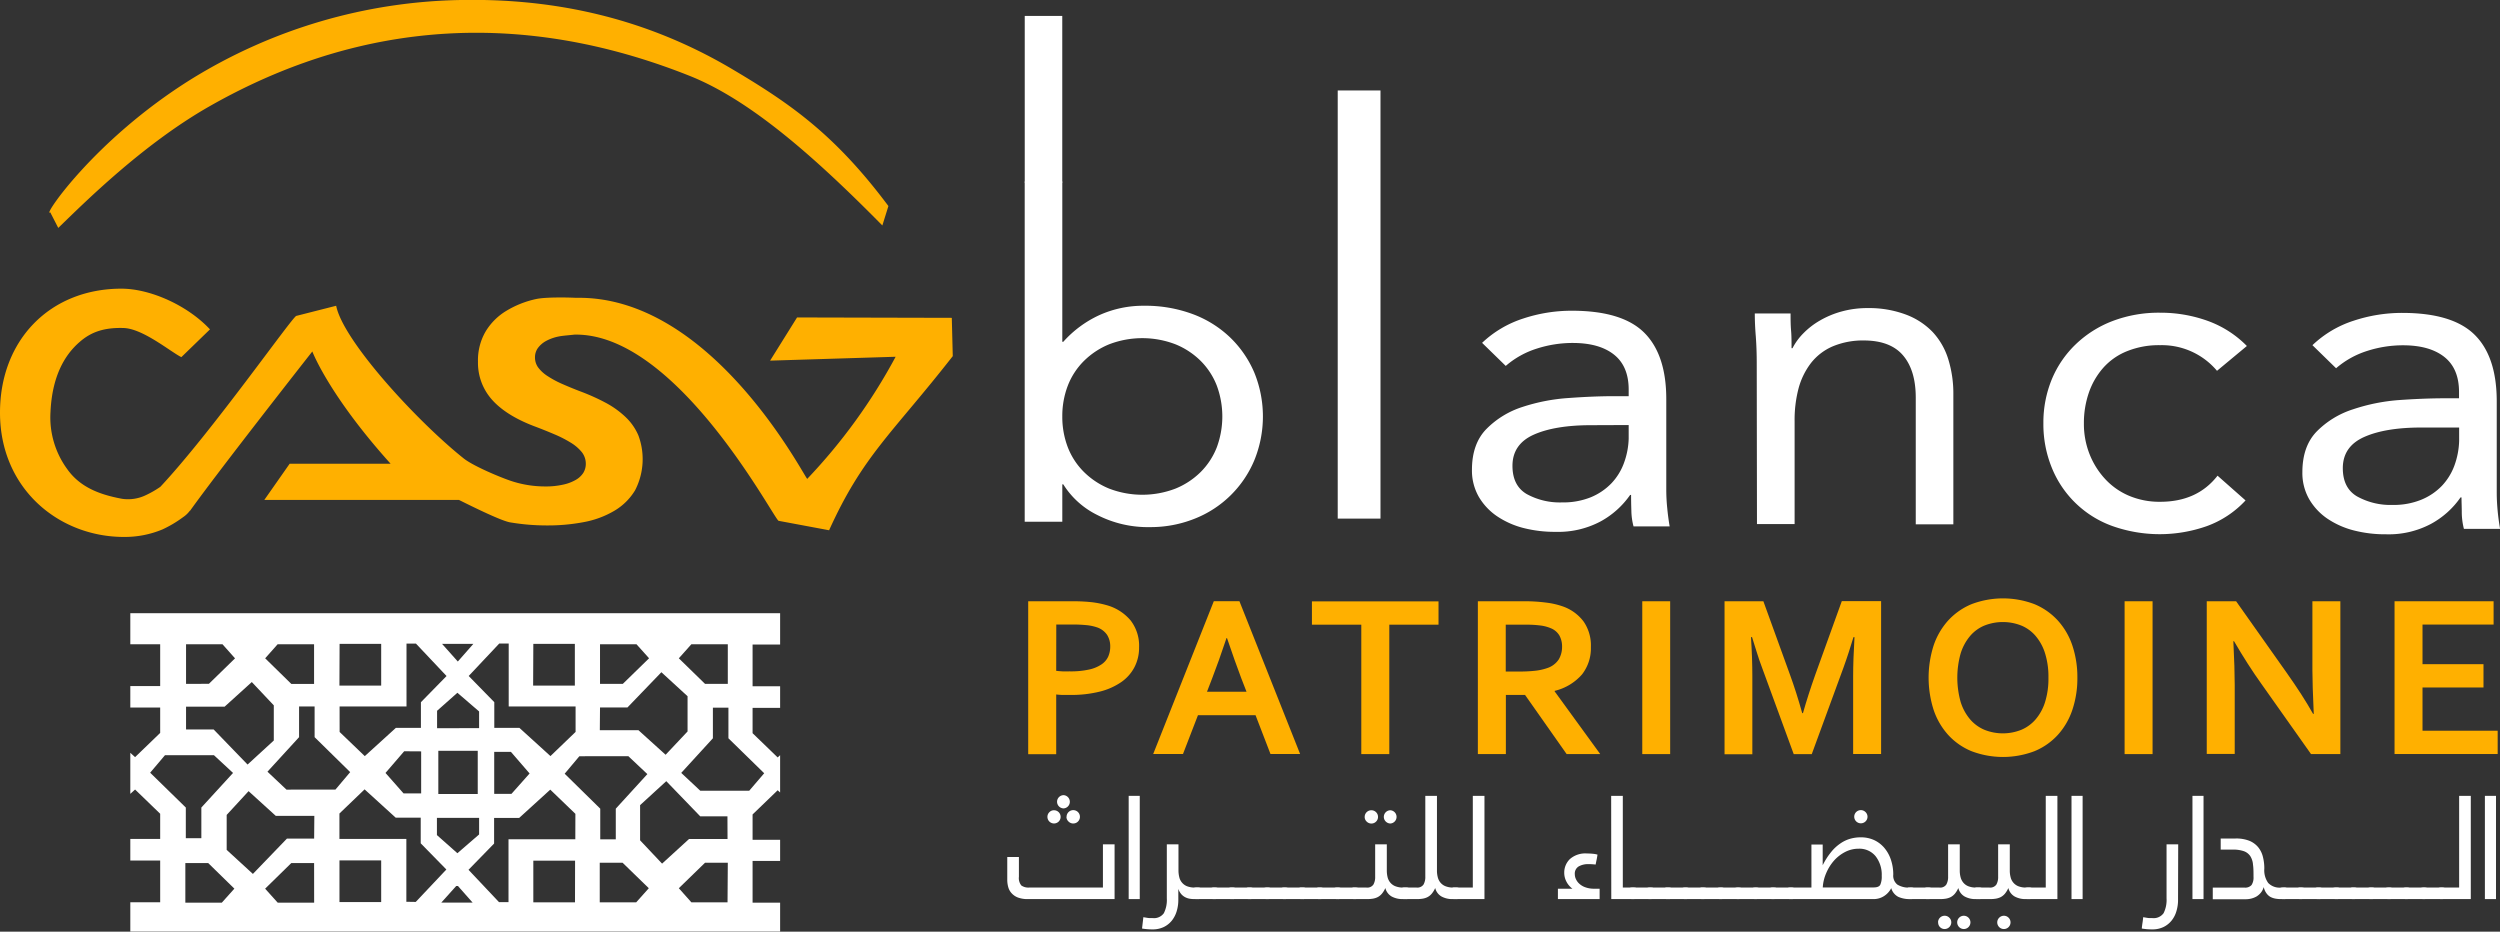 <svg xmlns="http://www.w3.org/2000/svg" viewBox="0 0 643.65 239.86"><rect x="0" y="0" width="643.65" height="239.86" fill="#333333" stroke="none"/><defs><style>.cls-1{fill:#ffb000;}.cls-2{fill:#fff;}</style></defs><g id="Layer_2" data-name="Layer 2"><g id="Calque_1" data-name="Calque 1"><path class="cls-1" d="M15,58.68c6.44-6.22,21.65-21.47,38.92-31.3,29.66-16.89,71.53-28.61,123.68-7.83,15.66,6.25,32.31,21,49.57,38.5l1.56-5C215,34.68,203.6,26.74,188.53,17.81,164.28,3.44,140.08-.4,118.65,0A136.3,136.3,0,0,0,49.2,20.41C24,36.14,10.69,56.28,12.94,54.67Z"/><path class="cls-1" d="M245.05,81.83l-39.84-.1-6.94,11.12,32.32-1a144.92,144.92,0,0,1-22.77,31.45C206,120.76,182.52,76,148.31,76.68v0c-2.26-.12-7.88-.21-10.28.31a24.85,24.85,0,0,0-7.72,3.07A15.62,15.62,0,0,0,125,85.39a14.68,14.68,0,0,0-1.94,7.7,14.28,14.28,0,0,0,3.55,9.75c2.37,2.7,6,5,10.79,6.84,1.9.71,3.66,1.42,5.3,2.12A30.3,30.3,0,0,1,147,114a10.94,10.94,0,0,1,2.82,2.44,4.81,4.81,0,0,1,1,3,4.41,4.41,0,0,1-.64,2.3,5.55,5.55,0,0,1-2,1.84,11.19,11.19,0,0,1-3.28,1.21,20,20,0,0,1-4.59.45,27.74,27.74,0,0,1-8.86-1.46c-2.93-1-9.49-3.76-12-5.7h0c-12.15-9.67-31.16-30.41-32.9-39.36L76.29,81.33c-1,.2-21.71,29.79-35,44a25.2,25.2,0,0,1-3.82,2.19,10.5,10.5,0,0,1-6.05.9c-5.33-1-10.68-2.76-14.14-7.68A22.55,22.55,0,0,1,13,106.1c.4-9,3.49-14.56,7.44-18,3-2.65,6.37-3.8,11.37-3.65s12.06,6.1,14.88,7.5l7.37-7.15c-5.86-6.27-15.48-10.48-22.8-10.48C12.87,74.33,0,87.54,0,106.24c0,19.59,15.16,32,31.91,32a25.21,25.21,0,0,0,9.93-1.94A29.91,29.91,0,0,0,47,133.25h0l.28-.2a6.81,6.81,0,0,0,1.6-1.56l.06,0c7.31-10.22,29.66-38.71,31.47-41,0,0,4.24,11.22,20.16,28.91h-26l-6.52,9.31h50.11c4.35,2.17,10.94,5.38,13.13,5.77a56.58,56.58,0,0,0,9.67.8,49.06,49.06,0,0,0,9.41-.87,24,24,0,0,0,7.81-2.91,15.29,15.29,0,0,0,5.33-5.27,17.47,17.47,0,0,0,.84-14.15,14.19,14.19,0,0,0-3.24-4.66,23.33,23.33,0,0,0-5.05-3.66,54.08,54.08,0,0,0-6.66-3c-1.81-.69-3.43-1.37-4.86-2a25.3,25.3,0,0,1-3.66-2,9.09,9.09,0,0,1-2.33-2.16,4.35,4.35,0,0,1-.81-2.59,4.06,4.06,0,0,1,.72-2.37,6.39,6.39,0,0,1,2.07-1.82,11.46,11.46,0,0,1,3.27-1.18c1-.22,2.77-.33,4.11-.49,26.45-.48,51.44,47.7,52.55,47.94l13,2.43c8.75-19.32,16.16-24.78,31.84-44.83Z"/><path class="cls-2" d="M264.67,231.48a7.06,7.06,0,0,1-2.58-.4,4.17,4.17,0,0,1-1.62-1.09,3.76,3.76,0,0,1-.88-1.57,7,7,0,0,1-.26-1.91v-5.86h3v5.08a3,3,0,0,0,.63,2.25,3.16,3.16,0,0,0,2,.53h19V217.39h3v14.09Zm5-21.17a1.64,1.64,0,0,1,.5-1.2,1.6,1.6,0,0,1,1.2-.5,1.7,1.7,0,1,1-1.7,1.7Zm2.48-3.89a1.71,1.71,0,0,1,1.71-1.7,1.71,1.71,0,0,1,0,3.41,1.72,1.72,0,0,1-1.71-1.71Zm2.45,3.89a1.72,1.72,0,1,1,.5,1.2A1.64,1.64,0,0,1,274.57,210.31Z"/><path class="cls-2" d="M290.59,204.9h2.85v26.58h-2.85Z"/><path class="cls-2" d="M308.46,228.51c.56,0,.85.23.85.66v1.43a.77.77,0,0,1-.85.88h-.71c-.42,0-.84,0-1.26-.07a3.79,3.79,0,0,1-1.22-.35,3.48,3.48,0,0,1-1.1-.81,4,4,0,0,1-.8-1.41v2.79a9.89,9.89,0,0,1-.43,3,7.21,7.21,0,0,1-1.27,2.43,6.07,6.07,0,0,1-2.09,1.63,6.5,6.5,0,0,1-2.84.59,15.24,15.24,0,0,1-1.57-.07c-.49-.05-.86-.1-1.14-.15l.34-2.92.85.14a4.77,4.77,0,0,0,.78.09l.74,0a3.12,3.12,0,0,0,2.91-1.27,7.61,7.61,0,0,0,.76-3.81V217.39h3v6.74a7.17,7.17,0,0,0,.21,1.72,3.32,3.32,0,0,0,.71,1.4,3.25,3.25,0,0,0,1.31.93,5.44,5.44,0,0,0,2,.33Z"/><path class="cls-2" d="M307.89,231.48c-.56,0-.85-.22-.85-.66V229.4c0-.59.29-.89.85-.89h5.05c.57,0,.85.24.85.7v1.39c0,.59-.28.88-.85.88Z"/><path class="cls-2" d="M312.41,231.48q-.84,0-.84-.66V229.4c0-.59.28-.89.84-.89h5c.57,0,.86.24.86.7v1.39a.77.77,0,0,1-.86.88Z"/><path class="cls-2" d="M316.94,231.48c-.57,0-.85-.22-.85-.66V229.4c0-.59.28-.89.85-.89h5c.57,0,.86.24.86.7v1.39a.77.77,0,0,1-.86.88Z"/><path class="cls-2" d="M321.47,231.48c-.57,0-.86-.22-.86-.66V229.4a.78.78,0,0,1,.86-.89h5c.57,0,.85.24.85.7v1.39c0,.59-.28.88-.85.88Z"/><path class="cls-2" d="M326,231.48c-.57,0-.85-.22-.85-.66V229.4c0-.59.28-.89.85-.89h5c.57,0,.85.24.85.7v1.39c0,.59-.28.88-.85.88Z"/><path class="cls-2" d="M330.51,231.48c-.57,0-.85-.22-.85-.66V229.4c0-.59.28-.89.85-.89h5c.57,0,.86.24.86.7v1.39a.77.77,0,0,1-.86.88Z"/><path class="cls-2" d="M335,231.48c-.57,0-.86-.22-.86-.66V229.4a.78.78,0,0,1,.86-.89h5c.57,0,.85.24.85.7v1.39c0,.59-.28.88-.85.88Z"/><path class="cls-2" d="M339.56,231.48c-.57,0-.86-.22-.86-.66V229.4a.78.78,0,0,1,.86-.89h5c.57,0,.86.24.86.7v1.39a.77.77,0,0,1-.86.88Z"/><path class="cls-2" d="M344.08,231.48c-.57,0-.85-.22-.85-.66V229.4c0-.59.28-.89.85-.89h5c.57,0,.85.24.85.7v1.39c0,.59-.28.88-.85.88Z"/><path class="cls-2" d="M348.61,231.48c-.57,0-.86-.22-.86-.66V229.4a.78.78,0,0,1,.86-.89h3.18a1.91,1.91,0,0,0,1.8-.76,3.91,3.91,0,0,0,.46-2.06v-8.3h3v6.74a7.18,7.18,0,0,0,.2,1.72,3.44,3.44,0,0,0,.71,1.4,3.22,3.22,0,0,0,1.32.93,5.29,5.29,0,0,0,2,.33h.81c.57,0,.86.23.86.66v1.43a.77.77,0,0,1-.86.88h-.93a5.8,5.8,0,0,1-2.85-.66,3.48,3.48,0,0,1-1.64-2.19,5.86,5.86,0,0,1-.9,1.48,3.59,3.59,0,0,1-1.07.86,4.26,4.26,0,0,1-1.25.4,8.93,8.93,0,0,1-1.4.11Zm2.74-21.17a1.71,1.71,0,0,1,1.7-1.7,1.71,1.71,0,1,1-1.2,2.9A1.6,1.6,0,0,1,351.35,210.31Zm4.93,0a1.71,1.71,0,0,1,1.7-1.7,1.71,1.71,0,0,1,0,3.41,1.72,1.72,0,0,1-1.7-1.71Z"/><path class="cls-2" d="M361.5,231.48c-.56,0-.85-.22-.85-.66V229.4c0-.59.29-.89.85-.89h3.2a1.93,1.93,0,0,0,1.79-.76,3.9,3.9,0,0,0,.47-2.06V204.9h3v19.23a6.78,6.78,0,0,0,.21,1.73,3.45,3.45,0,0,0,.7,1.39,3.22,3.22,0,0,0,1.32.93,5.31,5.31,0,0,0,2,.33H375c.57,0,.86.23.86.66v1.43a.77.77,0,0,1-.86.88H374a5.72,5.72,0,0,1-2.85-.66,3.44,3.44,0,0,1-1.64-2.19,6.17,6.17,0,0,1-.91,1.48,3.59,3.59,0,0,1-1.07.86,4.26,4.26,0,0,1-1.25.4,8.83,8.83,0,0,1-1.4.11Z"/><path class="cls-2" d="M374.41,231.48c-.57,0-.86-.22-.86-.66V229.4a.78.78,0,0,1,.86-.89h4.78V204.9h3v26.58Z"/><path class="cls-2" d="M411.84,228.81v2.67H401.1v-2.67h3.74A5.25,5.25,0,0,1,403.3,227a4.89,4.89,0,0,1-.57-2.26,4.83,4.83,0,0,1,1.45-3.56,6,6,0,0,1,4.44-1.44,12.57,12.57,0,0,1,1.34.06,6.38,6.38,0,0,1,1.33.23c-.07.5-.14.93-.22,1.29s-.16.77-.26,1.27a14.91,14.91,0,0,0-1.93-.11,4.83,4.83,0,0,0-2.43.59,2.14,2.14,0,0,0-1,2,3,3,0,0,0,.32,1.33,3.54,3.54,0,0,0,.93,1.2,4.36,4.36,0,0,0,1.55.87,6.5,6.5,0,0,0,2.21.34Z"/><path class="cls-2" d="M414.81,204.9h3v23.61h2.89c.57,0,.85.23.85.66v1.43c0,.59-.28.88-.85.88h-5.86Z"/><path class="cls-2" d="M420.12,231.48c-.57,0-.85-.22-.85-.66V229.4c0-.59.28-.89.85-.89h5c.57,0,.85.24.85.7v1.39c0,.59-.28.88-.85.88Z"/><path class="cls-2" d="M424.63,231.48c-.56,0-.85-.22-.85-.66V229.4c0-.59.29-.89.85-.89h5.05c.56,0,.85.24.85.7v1.39a.77.77,0,0,1-.85.88Z"/><path class="cls-2" d="M429.16,231.48c-.57,0-.86-.22-.86-.66V229.4a.78.78,0,0,1,.86-.89h5c.57,0,.85.24.85.7v1.39c0,.59-.28.88-.85.88Z"/><path class="cls-2" d="M433.68,231.48c-.57,0-.85-.22-.85-.66V229.4c0-.59.28-.89.85-.89h5.05c.56,0,.84.24.84.7v1.39c0,.59-.28.88-.84.88Z"/><path class="cls-2" d="M438.21,231.48c-.57,0-.86-.22-.86-.66V229.4a.78.78,0,0,1,.86-.89h5c.57,0,.85.24.85.7v1.39c0,.59-.28.88-.85.88Z"/><path class="cls-2" d="M442.72,231.48c-.56,0-.85-.22-.85-.66V229.4c0-.59.29-.89.85-.89h5c.57,0,.85.24.85.7v1.39c0,.59-.28.88-.85.88Z"/><path class="cls-2" d="M447.25,231.48c-.57,0-.85-.22-.85-.66V229.4c0-.59.28-.89.85-.89h5c.57,0,.85.24.85.7v1.39c0,.59-.28.88-.85.88Z"/><path class="cls-2" d="M451.78,231.48c-.58,0-.86-.22-.86-.66V229.4c0-.59.28-.89.86-.89h5c.57,0,.85.24.85.7v1.39c0,.59-.28.88-.85.88Z"/><path class="cls-2" d="M456.29,231.48c-.56,0-.85-.22-.85-.66V229.4c0-.59.29-.89.85-.89h5c.56,0,.86.24.86.7v1.39a.77.77,0,0,1-.86.88Z"/><path class="cls-2" d="M460.82,231.48c-.57,0-.85-.22-.85-.66V229.4c0-.59.28-.89.85-.89h5.55V217.43h2.9v5.34a17.87,17.87,0,0,1,2.21-3.45,10.9,10.9,0,0,1,2.41-2.21,8.52,8.52,0,0,1,2.53-1.18,9.69,9.69,0,0,1,2.6-.35,8.1,8.1,0,0,1,3.56.74,7.71,7.71,0,0,1,2.63,2.06,9.23,9.23,0,0,1,1.65,3.05,11.86,11.86,0,0,1,.58,3.77,2.92,2.92,0,0,0,1.06,2.55,5.57,5.57,0,0,0,3.27.76h.34c.57,0,.85.23.85.66v1.43c0,.59-.28.88-.85.88h-.41a7,7,0,0,1-2.95-.57,3.63,3.63,0,0,1-1.83-2.25,5.23,5.23,0,0,1-1.95,2.1,4.92,4.92,0,0,1-2.61.72Zm21.57-3c.89,0,1.46-.23,1.71-.7a5.13,5.13,0,0,0,.37-2.27,7.74,7.74,0,0,0-1.58-5.07,5.37,5.37,0,0,0-4.39-1.93,7.45,7.45,0,0,0-3.45.84,10,10,0,0,0-2.87,2.23,11.82,11.82,0,0,0-2,3.2,10.77,10.77,0,0,0-.89,3.7Zm-5-18.2a1.7,1.7,0,0,1,2.91-1.2,1.67,1.67,0,0,1,0,2.4,1.71,1.71,0,0,1-2.91-1.2Z"/><path class="cls-2" d="M491.59,231.48c-.57,0-.86-.22-.86-.66V229.4a.78.78,0,0,1,.86-.89h5c.57,0,.85.24.85.7v1.39c0,.59-.28.88-.85.88Z"/><path class="cls-2" d="M496.11,231.48c-.56,0-.85-.22-.85-.66V229.4c0-.59.29-.89.85-.89h3.19a1.9,1.9,0,0,0,1.79-.76,3.9,3.9,0,0,0,.47-2.06v-8.3h3v6.74a6.7,6.7,0,0,0,.21,1.72,3.57,3.57,0,0,0,.71,1.4,3.19,3.19,0,0,0,1.31.93,5.33,5.33,0,0,0,2,.33h.82c.57,0,.86.23.86.66v1.43a.77.77,0,0,1-.86.88h-.93a5.77,5.77,0,0,1-2.85-.66,3.44,3.44,0,0,1-1.64-2.19,6.16,6.16,0,0,1-.9,1.48,3.72,3.72,0,0,1-1.07.86,4.36,4.36,0,0,1-1.25.4,9,9,0,0,1-1.41.11Zm2.86,6a1.69,1.69,0,0,1,1.7-1.71,1.62,1.62,0,0,1,1.2.5,1.65,1.65,0,0,1,.51,1.21,1.74,1.74,0,0,1-1.71,1.71,1.65,1.65,0,0,1-1.21-.51A1.63,1.63,0,0,1,499,237.45Zm4.93,0a1.71,1.71,0,0,1,1.7-1.71,1.71,1.71,0,0,1,1.71,1.71,1.72,1.72,0,0,1-1.71,1.71,1.72,1.72,0,0,1-1.7-1.71Z"/><path class="cls-2" d="M509,231.48q-.87,0-.87-.66V229.4a.78.78,0,0,1,.87-.89h3.18a1.94,1.94,0,0,0,1.8-.76,3.91,3.91,0,0,0,.46-2.06v-8.3h3v6.74a6.7,6.7,0,0,0,.21,1.72,3.32,3.32,0,0,0,.71,1.4,3.25,3.25,0,0,0,1.31.93,5.33,5.33,0,0,0,2,.33h.82c.56,0,.85.23.85.66v1.43a.77.77,0,0,1-.85.88h-.93a5.75,5.75,0,0,1-2.85-.66,3.44,3.44,0,0,1-1.64-2.19,6.16,6.16,0,0,1-.9,1.48,3.72,3.72,0,0,1-1.07.86,4.46,4.46,0,0,1-1.25.4,9.06,9.06,0,0,1-1.41.11Zm5.21,6a1.69,1.69,0,0,1,.51-1.21,1.7,1.7,0,0,1,2.41,0,1.68,1.68,0,0,1,.5,1.21,1.71,1.71,0,0,1-3.42,0Z"/><path class="cls-2" d="M521.91,231.48c-.57,0-.85-.22-.85-.66V229.4c0-.59.28-.89.85-.89h4.79V204.9h3v26.58Z"/><path class="cls-2" d="M533.33,204.9h2.86v26.58h-2.86Z"/><path class="cls-2" d="M560.76,231.63a9.89,9.89,0,0,1-.43,3,6.87,6.87,0,0,1-1.27,2.43,6.07,6.07,0,0,1-2.09,1.63,6.52,6.52,0,0,1-2.85.59,15.24,15.24,0,0,1-1.57-.07c-.48-.05-.86-.1-1.13-.15.05-.52.11-1,.19-1.49s.13-1,.18-1.43l.85.14a4.92,4.92,0,0,0,.76.09l.72,0a3.14,3.14,0,0,0,2.92-1.27,7.61,7.61,0,0,0,.76-3.81V217.39h3Z"/><path class="cls-2" d="M564.47,204.9h2.85v26.58h-2.85Z"/><path class="cls-2" d="M588.15,228.51c.57,0,.87.23.87.66v1.43a.78.78,0,0,1-.87.88h-.92a7.74,7.74,0,0,1-1.45-.13,4.31,4.31,0,0,1-1.29-.46,3.22,3.22,0,0,1-1-.95,4.21,4.21,0,0,1-.67-1.57,3.89,3.89,0,0,1-.7,1.41,4.39,4.39,0,0,1-1.11,1,5.4,5.4,0,0,1-1.38.56,6,6,0,0,1-1.44.18h-8.49v-3h8.16a2.15,2.15,0,0,0,1.83-.67,3.5,3.5,0,0,0,.5-2.08c0-1.19,0-2.23-.13-3.12a4.76,4.76,0,0,0-.68-2.2,3.36,3.36,0,0,0-1.64-1.29,8.38,8.38,0,0,0-3-.42h-3v-2.86h3.85a9.23,9.23,0,0,1,3.53.59,5.83,5.83,0,0,1,2.26,1.64,6.32,6.32,0,0,1,1.22,2.46,11.93,11.93,0,0,1,.37,3.08,5.6,5.6,0,0,0,1,3.67,4.05,4.05,0,0,0,3.27,1.2Z"/><path class="cls-2" d="M587.64,231.48c-.57,0-.85-.22-.85-.66V229.4c0-.59.28-.89.85-.89h5c.57,0,.85.24.85.7v1.39c0,.59-.28.88-.85.88Z"/><path class="cls-2" d="M592.16,231.48c-.57,0-.86-.22-.86-.66V229.4a.78.78,0,0,1,.86-.89h5c.58,0,.86.24.86.7v1.39a.77.77,0,0,1-.86.88Z"/><path class="cls-2" d="M596.68,231.48c-.56,0-.85-.22-.85-.66V229.4c0-.59.29-.89.85-.89h5.05c.56,0,.85.24.85.7v1.39a.77.77,0,0,1-.85.88Z"/><path class="cls-2" d="M601.21,231.48c-.58,0-.86-.22-.86-.66V229.4c0-.59.28-.89.86-.89h5c.57,0,.85.24.85.7v1.39c0,.59-.28.88-.85.88Z"/><path class="cls-2" d="M605.73,231.48c-.57,0-.86-.22-.86-.66V229.4a.78.78,0,0,1,.86-.89h5c.57,0,.85.24.85.7v1.39c0,.59-.28.88-.85.88Z"/><path class="cls-2" d="M610.25,231.48c-.56,0-.85-.22-.85-.66V229.4c0-.59.29-.89.85-.89h5c.56,0,.85.24.85.7v1.39a.77.77,0,0,1-.85.88Z"/><path class="cls-2" d="M614.77,231.48c-.57,0-.85-.22-.85-.66V229.4c0-.59.28-.89.85-.89h5.05c.56,0,.84.24.84.7v1.39c0,.59-.28.88-.84.88Z"/><path class="cls-2" d="M619.3,231.48c-.57,0-.85-.22-.85-.66V229.4c0-.59.28-.89.85-.89h5c.57,0,.85.24.85.7v1.39c0,.59-.28.88-.85.88Z"/><path class="cls-2" d="M623.81,231.48c-.56,0-.85-.22-.85-.66V229.4c0-.59.29-.89.85-.89h5.05c.57,0,.85.24.85.7v1.39c0,.59-.28.88-.85.88Z"/><path class="cls-2" d="M628.34,231.48c-.57,0-.85-.22-.85-.66V229.4c0-.59.28-.89.85-.89h4.79V204.9h3v26.58Z"/><path class="cls-2" d="M639.76,204.9h2.86v26.58h-2.86Z"/><path class="cls-1" d="M275.61,178.92c-.65,0-1.29,0-1.91,0s-1.22-.06-1.77-.12v15.38h-7.21V154.8h11.36a45.17,45.17,0,0,1,5,.24,24.66,24.66,0,0,1,3.81.76,12.35,12.35,0,0,1,6.2,3.94,10.65,10.65,0,0,1,2.18,6.88,10.9,10.9,0,0,1-1.18,5.13,10.68,10.68,0,0,1-3.44,3.88,17,17,0,0,1-5.53,2.44A30.24,30.24,0,0,1,275.61,178.92Zm-3.68-6.21c.41.06.94.1,1.58.14s1.3,0,2,0a21.6,21.6,0,0,0,4.88-.47,9.2,9.2,0,0,0,3.18-1.31,4.94,4.94,0,0,0,1.74-2,6.36,6.36,0,0,0,.53-2.6,5.51,5.51,0,0,0-.8-3,5.13,5.13,0,0,0-2.76-2,11.76,11.76,0,0,0-2.55-.52,35.24,35.24,0,0,0-3.72-.16h-4.06Z"/><path class="cls-1" d="M323.25,184.13H308.43l-3.86,10H296.9l15.61-39.35h6.59l15.63,39.35H327.1Zm-7.47-19.86c-1.37,4.12-2.61,7.56-3.68,10.33l-1.35,3.5h10.18l-1.36-3.5q-1.59-4.2-3.67-10.33Z"/><path class="cls-1" d="M357.69,194.15h-7.21V160.83H337.77v-6h32.59v6H357.69Z"/><path class="cls-1" d="M409.59,166.62a10.92,10.92,0,0,1-2.27,7,13.51,13.51,0,0,1-7.06,4.25V178L412,194.15h-8.65l-10.71-15.23h-4.94v15.23h-7.21V154.8h12a41.68,41.68,0,0,1,5.53.34,20.11,20.11,0,0,1,4.38,1,11.35,11.35,0,0,1,5.35,3.93A10.84,10.84,0,0,1,409.59,166.62Zm-18.35,6.27a35.1,35.1,0,0,0,4.19-.22,13.72,13.72,0,0,0,2.9-.66,5.64,5.64,0,0,0,3-2.26,6.32,6.32,0,0,0,.84-3.27,5.8,5.8,0,0,0-.66-2.81,4.49,4.49,0,0,0-2.25-1.93,9.87,9.87,0,0,0-2.59-.69,27.68,27.68,0,0,0-3.85-.22h-5.15v12.06Z"/><path class="cls-1" d="M422.82,194.15V154.8H430v39.35Z"/><path class="cls-1" d="M464.19,183.6q1.31-4.65,3.21-10l6.79-18.83h10.12v39.35h-7.2V174.21q0-4.38.35-10.18h-.26c-.33,1.12-.73,2.38-1.18,3.77s-.92,2.77-1.41,4.12l-8.15,22.23h-4.65l-8.14-22.23c-.5-1.35-1-2.73-1.41-4.12s-.85-2.65-1.18-3.77h-.27q.35,5.44.35,10.16v20H444V154.8H454l6.79,18.74q1.71,4.67,3.21,10.06Z"/><path class="cls-1" d="M534.84,174.48a25.49,25.49,0,0,1-1.28,8.25,18.14,18.14,0,0,1-3.74,6.46,16.79,16.79,0,0,1-6,4.2,22.78,22.78,0,0,1-16.26,0,16.79,16.79,0,0,1-6-4.2,18.29,18.29,0,0,1-3.74-6.46,27.26,27.26,0,0,1,0-16.51,18.33,18.33,0,0,1,3.74-6.45,16.94,16.94,0,0,1,6-4.21,22.78,22.78,0,0,1,16.26,0,16.94,16.94,0,0,1,6,4.21,18.18,18.18,0,0,1,3.74,6.45A25.6,25.6,0,0,1,534.84,174.48Zm-7.45,0a20.15,20.15,0,0,0-.87-6.28,12.72,12.72,0,0,0-2.45-4.49,9.74,9.74,0,0,0-3.7-2.67,12.91,12.91,0,0,0-9.42,0,9.74,9.74,0,0,0-3.7,2.67,12.88,12.88,0,0,0-2.45,4.49,23.1,23.1,0,0,0,0,12.56,12.78,12.78,0,0,0,2.45,4.47,10,10,0,0,0,3.7,2.68,12.77,12.77,0,0,0,9.42,0,10,10,0,0,0,3.7-2.68,12.63,12.63,0,0,0,2.45-4.47A20.15,20.15,0,0,0,527.39,174.48Z"/><path class="cls-1" d="M547,194.15V154.8h7.2v39.35Z"/><path class="cls-1" d="M588.64,173.09q4.25,6,6.89,10.71h.17c-.23-5.12-.35-8.84-.35-11.18V154.8h7.2v39.35H595L582.17,176c-2.25-3.14-4.59-6.78-7-10.92H575c.24,4.83.35,8.56.35,11.21v17.82h-7.2V154.8h7.56Z"/><path class="cls-1" d="M623.7,188.13h19.35v6H616.5V154.8H642v6H623.7V171h15.7v6H623.7Z"/><path class="cls-2" d="M381.58,88.27A27.8,27.8,0,0,1,392.19,82a39.68,39.68,0,0,1,12.48-2q13,0,18.68,5.68T429,102.87v23.28a47.38,47.38,0,0,0,.26,4.81c.16,1.66.37,3.19.61,4.57h-9.3a16.73,16.73,0,0,1-.56-4.11c-.05-1.5-.07-2.84-.07-4h-.24a22.2,22.2,0,0,1-7.64,6.84,23.21,23.21,0,0,1-11.49,2.67,32.72,32.72,0,0,1-8.38-1,21.82,21.82,0,0,1-6.82-3.06,15.54,15.54,0,0,1-4.66-5,13.56,13.56,0,0,1-1.74-6.93q0-6.69,3.73-10.5a22.8,22.8,0,0,1,9.25-5.66,48.27,48.27,0,0,1,11.92-2.31c4.26-.31,8.16-.47,11.73-.47h3.72V100.3q0-6-3.78-9t-10.62-3a30.1,30.1,0,0,0-9.25,1.45,22.46,22.46,0,0,0-8,4.46Zm28.06,21.2q-9.31,0-14.78,2.45c-3.63,1.63-5.46,4.31-5.46,8,0,3.42,1.22,5.84,3.67,7.28a17.68,17.68,0,0,0,9.11,2.15,19,19,0,0,0,7.4-1.33,15.65,15.65,0,0,0,5.27-3.56,15.11,15.11,0,0,0,3.23-5.19,19.69,19.69,0,0,0,1.24-6.35v-3.49Z"/><path class="cls-2" d="M452.29,93.57q0-3.7-.24-6.95c-.18-2.16-.26-4.13-.26-5.91H461c0,1.47,0,2.94.13,4.4s.12,3,.12,4.53h.25a15.34,15.34,0,0,1,2.8-3.83,19.52,19.52,0,0,1,4.28-3.3,23.43,23.43,0,0,1,5.58-2.32,24.81,24.81,0,0,1,6.71-.87A27,27,0,0,1,490.72,81a18.53,18.53,0,0,1,6.89,4.51,18.12,18.12,0,0,1,4,7,29.87,29.87,0,0,1,1.3,9v33.49h-9.68V102.38q0-7-3.24-10.84t-10-3.88a20.07,20.07,0,0,0-8.13,1.51,14.26,14.26,0,0,0-5.6,4.29,18.66,18.66,0,0,0-3.22,6.6,31.9,31.9,0,0,0-1,8.45v26.42h-9.69Z"/><path class="cls-2" d="M570.79,95.47a18.55,18.55,0,0,0-14.66-6.6,21.82,21.82,0,0,0-8.56,1.57,16.22,16.22,0,0,0-6.14,4.34,19,19,0,0,0-3.67,6.43,24,24,0,0,0-1.24,7.82,21.1,21.1,0,0,0,1.43,7.82,20.36,20.36,0,0,0,4,6.43,17.79,17.79,0,0,0,6.14,4.34,20.13,20.13,0,0,0,8.07,1.57q9.55,0,14.77-6.72l7.21,6.37a25.41,25.41,0,0,1-9.93,6.6,36.47,36.47,0,0,1-24.34,0,26.44,26.44,0,0,1-15.58-14.94A29.7,29.7,0,0,1,526.09,109a29.31,29.31,0,0,1,2.17-11.35,26.58,26.58,0,0,1,6.15-9,28.22,28.22,0,0,1,9.5-6,33.43,33.43,0,0,1,12.22-2.14,35.71,35.71,0,0,1,12.23,2.09,26.94,26.94,0,0,1,10.12,6.48Z"/><path class="cls-2" d="M595.36,88.87A27.59,27.59,0,0,1,606,82.56a39.61,39.61,0,0,1,12.47-2q13,0,18.69,5.67t5.65,17.27v23.28c0,1.55.08,3.15.24,4.81s.38,3.19.62,4.58h-9.31a17.84,17.84,0,0,1-.55-4.11c0-1.51-.07-2.84-.07-4h-.25a22,22,0,0,1-7.63,6.83,23.17,23.17,0,0,1-11.48,2.67,32.61,32.61,0,0,1-8.38-1,21.83,21.83,0,0,1-6.84-3.06,15.58,15.58,0,0,1-4.65-5,13.59,13.59,0,0,1-1.74-6.93q0-6.7,3.72-10.51a22.94,22.94,0,0,1,9.26-5.66A48.55,48.55,0,0,1,617.65,103q6.39-.45,11.72-.46h3.73V100.9q0-6-3.78-9c-2.54-2-6.07-3-10.62-3a30,30,0,0,0-9.25,1.45,22.66,22.66,0,0,0-8,4.46Zm28.06,21.2q-9.31,0-14.77,2.45t-5.47,8c0,3.42,1.22,5.84,3.66,7.28A17.75,17.75,0,0,0,616,130a18.84,18.84,0,0,0,7.38-1.34,15.53,15.53,0,0,0,5.28-3.55,15.26,15.26,0,0,0,3.23-5.19,20.07,20.07,0,0,0,1.24-6.35v-3.5Z"/><rect class="cls-2" x="344.41" y="23.29" width="11.01" height="110.23"/><rect class="cls-2" x="263.83" y="4.1" width="9.66" height="42.93"/><path class="cls-2" d="M263.82,46.74h9.68V88h.25A28.28,28.28,0,0,1,283,81.15a27.39,27.39,0,0,1,11.6-2.43,34.89,34.89,0,0,1,12.48,2.15,28,28,0,0,1,9.62,6,27.47,27.47,0,0,1,6.21,9,29.88,29.88,0,0,1,0,22.7,27.59,27.59,0,0,1-15.4,15,30.52,30.52,0,0,1-11.42,2.14,28.51,28.51,0,0,1-13.72-3.19,21.53,21.53,0,0,1-8.62-7.82h-.25v9.62h-9.68Zm9.68,60.48a21.88,21.88,0,0,0,1.42,7.94,18.25,18.25,0,0,0,4.17,6.37,19.87,19.87,0,0,0,6.51,4.28,23.82,23.82,0,0,0,17,0,19.81,19.81,0,0,0,6.52-4.28,18.51,18.51,0,0,0,4.16-6.37,22.88,22.88,0,0,0,0-15.87,18.46,18.46,0,0,0-4.16-6.38,19.81,19.81,0,0,0-6.52-4.28,23.82,23.82,0,0,0-17,0,19.87,19.87,0,0,0-6.51,4.28,18.2,18.2,0,0,0-4.17,6.38A21.79,21.79,0,0,0,273.5,107.22Z"/><path class="cls-2" d="M193.76,209.69l6.46-6.23.63.57v-9.6l-.63.58-6.46-6.24v-6.53h7.09v-5.56h-7.09V165.94h7.09v-8.06H33.55v8h7.69v10.75H33.55v5.54h7.69v6.53l-6.46,6.23-1.23-1.11v10.57l1.23-1.12,6.46,6.24V216H33.55v5.55h7.69v10.75H33.55v7.54h167.3V232.4h-7.09V221.65h7.09v-5.43h-7.09ZM178,165.87h9.38v10.2h-5.86l-6.75-6.58Zm-23.52,0h9.39l3.24,3.61-6.75,6.58h-5.88Zm0,16.28h7.06l8.74-9.08,6.74,6.18v9.07l-5.65,6L164.38,188h-9.95Zm7.3,12.54,4.89,4.61-8.13,8.9v7.89h-4v-7.89l-9.16-9,3.78-4.5Zm-24.47-28.92H148v10.75H137.26Zm-6.34-.08v16.2h17.22v6.55l-6.47,6.22-8-7.27h-6.46v-6.61l-6.59-6.74,7.86-8.35Zm5.38,33.45-4.67,5.25h-4.44V193.57h4.3Zm-13,11.43v4.27l-5.59,4.83L112.49,215v-4.44Zm-10.5-6.15V193.3H123v11.13Zm-.32-16.93V183l5.23-4.64,5.59,4.81v4.29Zm9.34-21.72-4,4.55-4.06-4.55Zm-34.44,0H98.14v10.75H87.39Zm0,16.12h17.23V165.7h2.43l7.88,8.35-6.6,6.74v6.61h-6.45l-8,7.27-6.48-6.22Zm21,11.56v10.82H103.9L99.25,199l4.81-5.58ZM71.48,165.87h9.38v10.21H75l-6.73-6.59Zm-23.58,0h9.38l3.23,3.63-6.73,6.56H47.9Zm0,16.07h9.93l7-6.34,5.66,6v9.05l-6.75,6.19L55,187.8H47.9Zm-9.24,17,3.81-4.5H55.09L60,199l-8.16,8.91v7.89h-4v-7.89ZM57.11,232.4H47.72V222.2H53.6l6.74,6.59Zm23.77,0H71.5l-3.24-3.6L75,222.2h5.87Zm0-16.5h-7L65.11,225l-6.75-6.19v-9L64,203.69l7,6.36h9.93ZM73.76,203.3l-4.9-4.62L77,189.79v-7.91h4v7.91l9.16,9-3.8,4.5Zm24.38,28.94H87.4V221.51H98.14Zm6.48-.07V216H87.39v-6.55l6.48-6.22,8,7.28h6.45v6.61l6.6,6.74-7.88,8.35Zm9,.21,4.06-4.52,4,4.52Zm34.42-.07H137.31V221.58h10.75Zm.08-16.24H130.92v16.2h-2.44l-7.86-8.33,6.59-6.76v-6.6h6.46l8-7.28,6.47,6.23Zm15.68,16.24h-9.39V222.12h5.88l6.75,6.56Zm23.51,0H178l-3.23-3.63,6.75-6.56h5.86Zm0-16.3H177.4l-6.94,6.34-5.66-6v-9.06l6.74-6.17,8.75,9.06h7Zm5.58-12.42H180.3l-4.91-4.6,8.15-8.91v-7.89h4v7.89l9.21,9Z"/></g></g></svg>